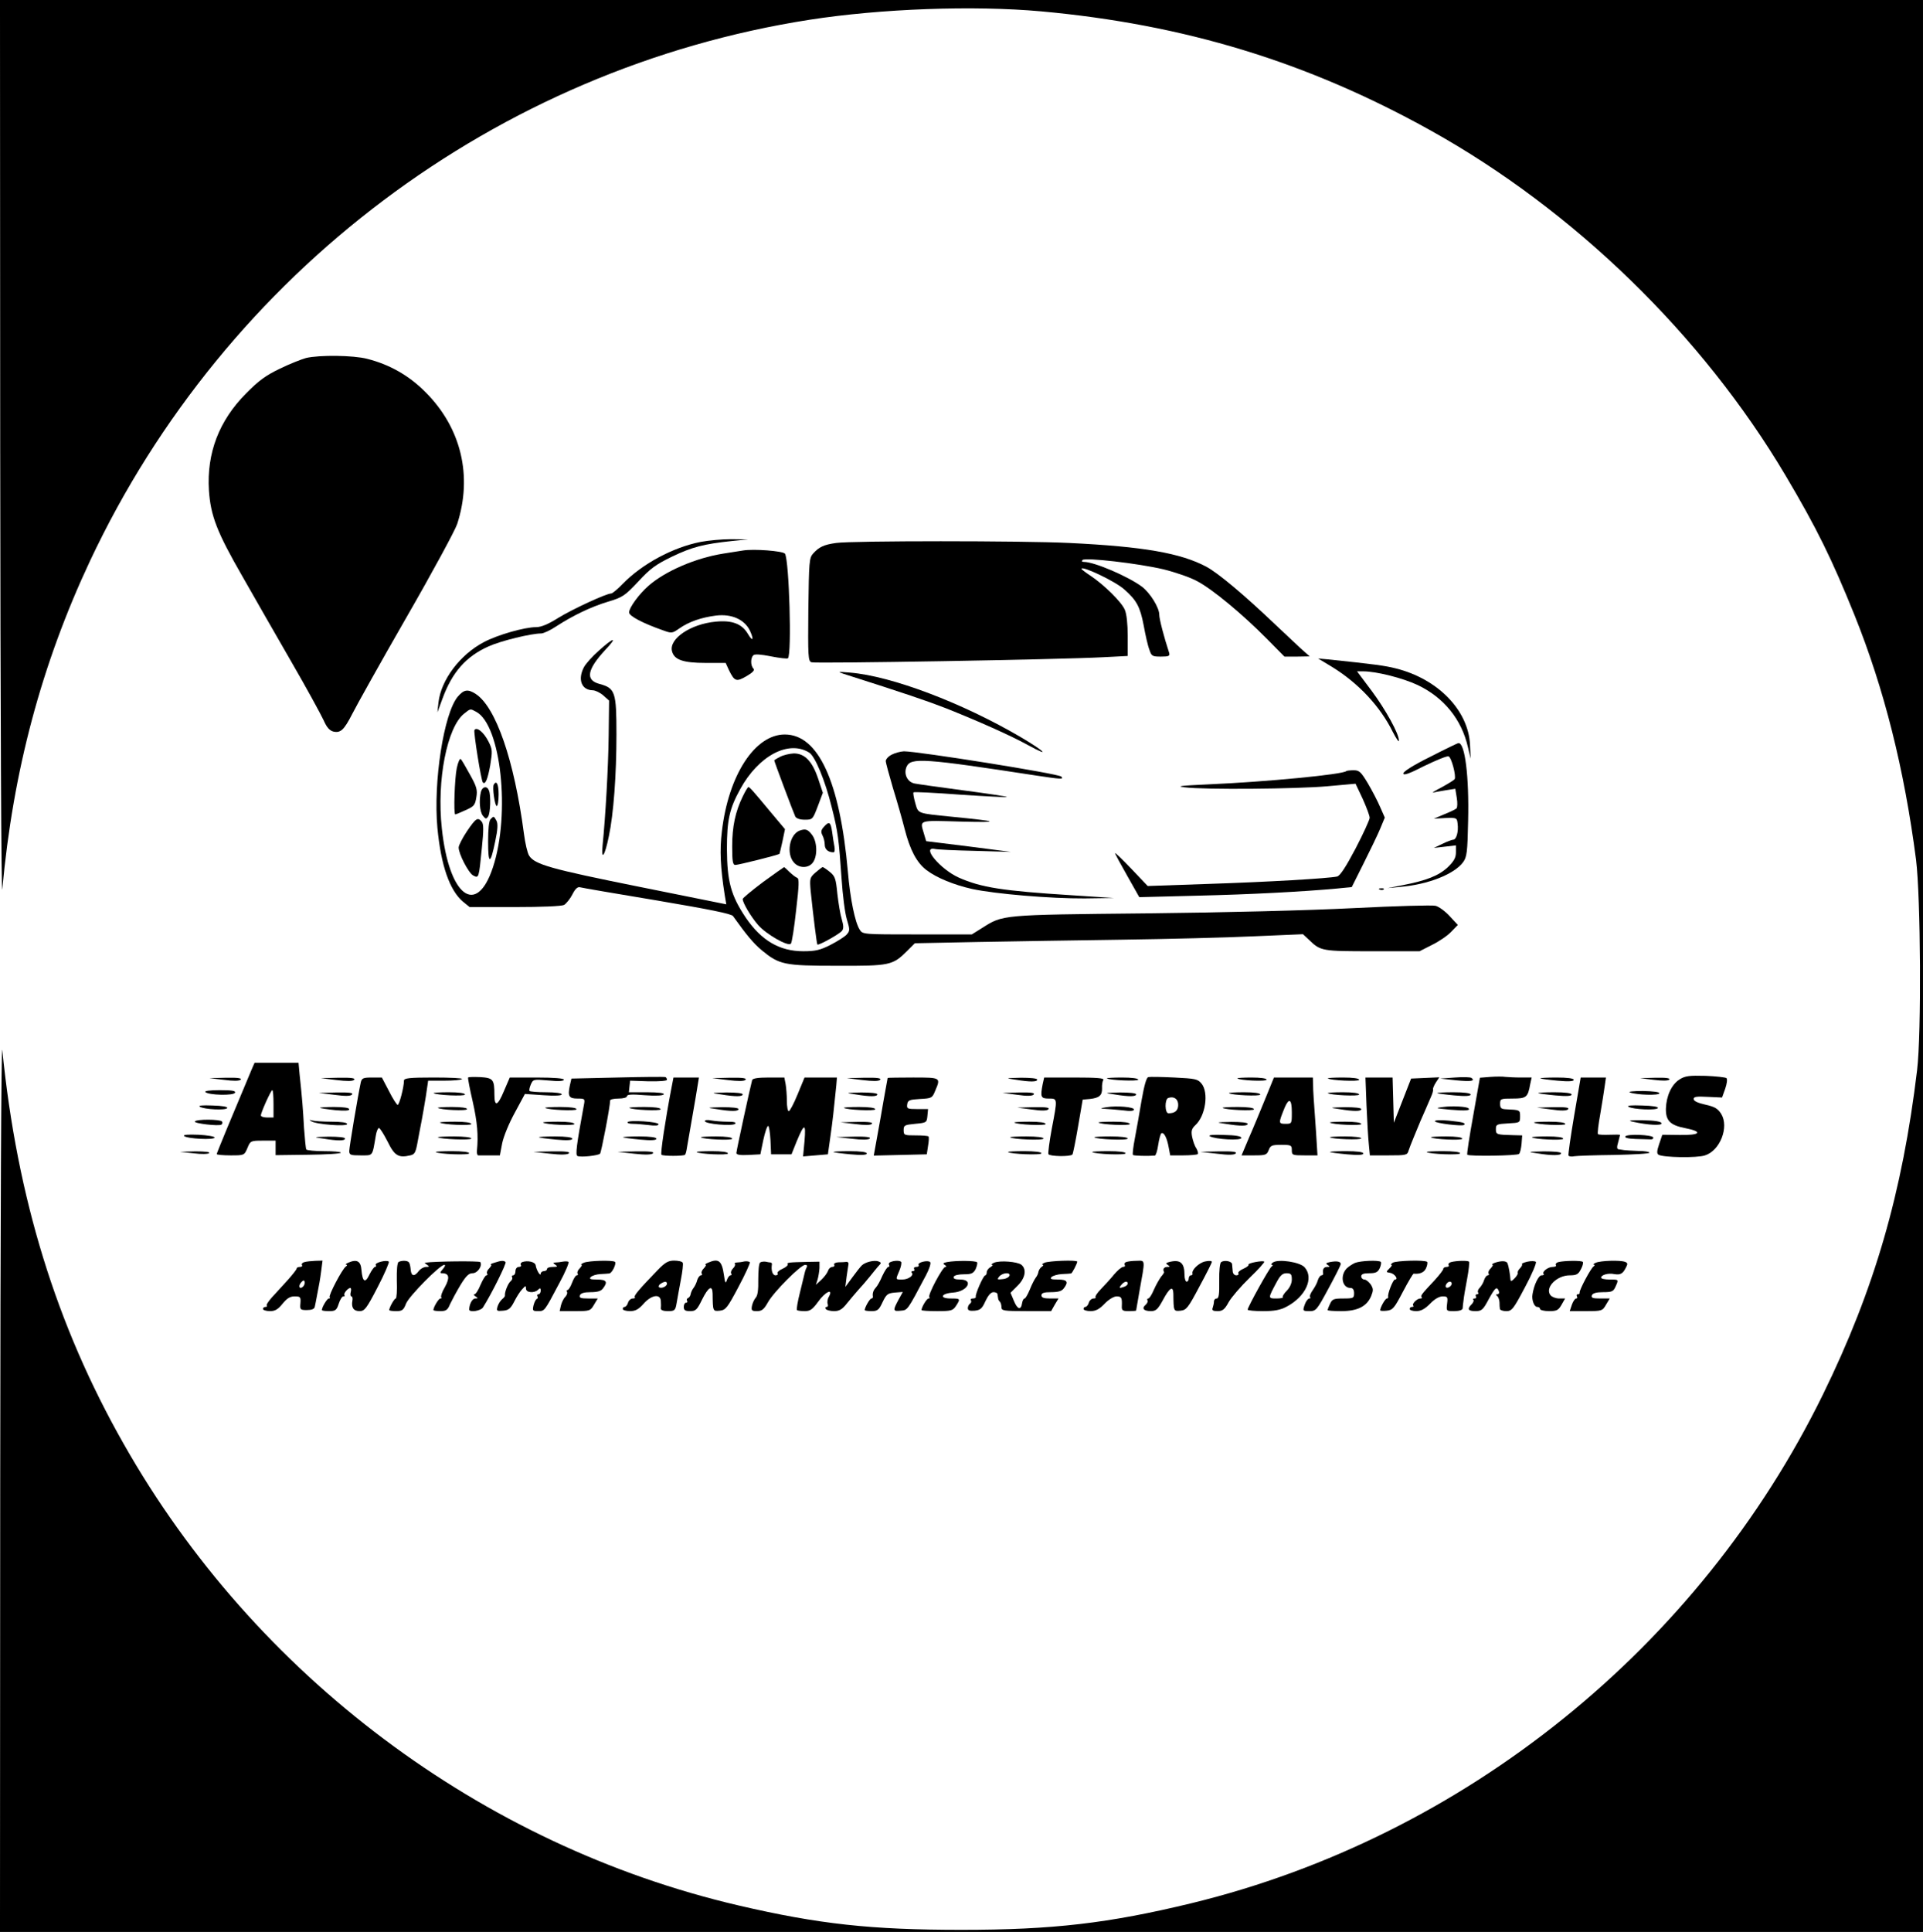 <?xml version="1.0" standalone="no"?>
<!DOCTYPE svg PUBLIC "-//W3C//DTD SVG 20010904//EN"
 "http://www.w3.org/TR/2001/REC-SVG-20010904/DTD/svg10.dtd">
<svg version="1.0" xmlns="http://www.w3.org/2000/svg"
 width="914pt" height="918pt" viewBox="0 0 914 918"
 preserveAspectRatio="xMidYMid meet">

<g transform="translate(0,918) scale(0.1,-0.1)"
fill="#000000" stroke="none">
<path d="M1 7023 c1 -1197 5 -2118 10 -2068 51 562 187 1070 417 1560 645
1371 1933 2339 3419 2571 341 53 781 69 1102 40 680 -62 1265 -240 1849 -565
682 -379 1293 -973 1689 -1641 147 -248 219 -394 328 -664 141 -351 236 -730
292 -1161 22 -178 26 -825 5 -1000 -70 -583 -203 -1042 -447 -1540 -589 -1203
-1704 -2102 -3000 -2418 -396 -96 -661 -127 -1095 -127 -429 0 -678 27 -1060
116 -1222 285 -2299 1093 -2922 2193 -321 564 -507 1170 -577 1871 -5 49 -9
-819 -10 -2052 l-1 -2138 4570 0 4570 0 0 4590 0 4590 -4570 0 -4570 0 1
-2157z"/>
<path d="M1455 7479 c-22 -6 -78 -28 -125 -51 -67 -32 -101 -57 -161 -118
-128 -129 -187 -283 -176 -460 8 -120 38 -198 157 -405 56 -99 162 -283 235
-410 73 -126 141 -251 153 -277 15 -34 28 -49 46 -54 35 -8 51 7 91 85 18 36
133 242 256 456 124 215 232 415 242 445 74 228 19 457 -150 626 -78 79 -171
132 -278 159 -65 17 -226 19 -290 4z"/>
<path d="M3330 6605 c-132 -26 -277 -104 -370 -199 -24 -25 -49 -46 -55 -46
-23 0 -183 -74 -250 -115 -49 -31 -83 -45 -107 -45 -55 0 -184 -37 -248 -71
-114 -60 -204 -180 -216 -287 l-5 -47 24 65 c46 126 112 201 220 249 58 26
201 61 249 61 11 0 44 15 72 34 77 50 163 92 246 117 70 21 80 28 144 96 57
62 84 81 160 118 96 46 151 60 282 74 l79 8 -80 1 c-44 0 -109 -6 -145 -13z"/>
<path d="M3974 6600 c-58 -8 -81 -19 -109 -50 -19 -21 -20 -39 -23 -266 -2
-225 -1 -245 15 -251 18 -7 1179 13 1386 24 l117 6 0 94 c0 57 -5 106 -14 126
-15 36 -99 119 -164 162 -23 15 -42 30 -42 32 0 17 161 -59 204 -98 58 -51 75
-82 92 -171 8 -45 20 -98 27 -115 10 -31 14 -33 55 -33 38 0 43 3 39 18 -25
76 -47 161 -47 181 0 34 -43 103 -82 133 -64 48 -226 118 -276 118 -10 0 -12
3 -7 9 15 13 264 -16 384 -44 57 -14 130 -39 162 -57 72 -38 214 -156 329
-272 l85 -86 60 0 60 1 -45 40 c-25 23 -76 71 -115 108 -151 144 -275 248
-331 278 -122 65 -300 96 -651 113 -228 11 -1033 11 -1109 0z"/>
<path d="M3530 6564 c-14 -2 -56 -9 -95 -15 -130 -21 -273 -83 -352 -152 -46
-40 -93 -105 -93 -127 0 -17 64 -51 161 -85 41 -15 44 -15 78 9 46 32 104 52
174 61 74 9 135 -18 161 -71 21 -45 14 -56 -10 -15 -28 47 -75 65 -153 57
-118 -11 -222 -81 -207 -140 10 -41 52 -56 160 -56 l95 0 16 -35 c26 -53 35
-56 83 -28 31 18 40 29 33 36 -14 14 -14 50 -1 63 7 7 35 5 85 -5 41 -8 77
-12 80 -9 19 19 6 464 -14 497 -9 13 -150 24 -201 15z"/>
<path d="M2847 6089 c-32 -28 -64 -64 -72 -80 -30 -58 -11 -108 42 -109 12 0
35 -11 50 -24 l28 -25 -2 -168 c-2 -154 -15 -382 -29 -521 -7 -76 11 -49 30
45 22 104 36 288 36 484 0 201 -6 219 -80 239 -69 18 -60 68 27 162 60 63 42
62 -30 -3z"/>
<path d="M6333 6010 c123 -76 227 -186 287 -308 16 -31 29 -50 29 -42 2 31
-63 148 -130 238 l-69 92 29 0 c63 0 189 -32 259 -65 124 -59 209 -163 239
-295 l13 -55 -3 65 c-7 164 -152 314 -353 364 -51 13 -103 20 -324 43 l-45 4
68 -41z"/>
<path d="M4010 5978 c295 -94 392 -127 485 -163 153 -61 307 -129 394 -177
106 -58 78 -29 -35 38 -279 164 -617 292 -814 308 -58 5 -61 4 -30 -6z"/>
<path d="M2176 5870 c-67 -80 -117 -406 -97 -624 17 -179 58 -296 121 -350
l32 -26 214 0 c129 0 223 4 235 10 10 6 28 28 39 49 14 28 25 38 37 35 10 -3
175 -31 367 -63 248 -42 353 -63 360 -74 65 -91 96 -128 136 -162 84 -69 106
-74 358 -74 251 -1 265 2 333 70 l37 37 299 6 c164 3 474 8 688 11 215 3 495
10 624 16 l234 10 31 -29 c53 -51 61 -52 299 -52 l224 0 59 30 c33 16 74 44
91 62 l32 33 -39 42 c-21 23 -51 45 -67 49 -15 4 -190 -1 -388 -11 -214 -11
-615 -21 -990 -25 -691 -7 -677 -6 -778 -70 l-48 -30 -259 0 c-258 0 -260 0
-274 23 -22 34 -45 145 -56 275 -38 428 -140 652 -300 652 -142 0 -268 -193
-299 -461 -11 -89 -7 -172 14 -305 l7 -41 -417 84 c-417 84 -493 105 -520 147
-8 12 -19 59 -25 106 -46 349 -133 599 -228 662 -38 25 -57 22 -86 -12z m87
-72 c118 -62 164 -485 80 -739 -78 -237 -209 -138 -243 185 -25 228 25 481
106 545 31 25 29 24 57 9z m1583 -194 c28 -17 76 -133 107 -259 30 -117 34
-153 47 -340 5 -77 16 -164 25 -193 15 -50 15 -55 -1 -73 -9 -10 -44 -32 -77
-49 -49 -25 -73 -30 -129 -30 -113 0 -199 51 -273 159 -71 106 -89 172 -90
326 0 139 12 192 63 285 87 159 230 235 328 174z"/>
<path d="M2255 5711 c-5 -9 32 -241 40 -249 12 -12 23 16 35 81 11 69 11 76
-9 115 -22 43 -55 70 -66 53z"/>
<path d="M2171 5530 c-10 -47 -16 -220 -7 -220 2 0 24 9 48 20 41 18 46 24 52
61 6 35 2 51 -30 108 -20 36 -39 70 -44 74 -4 5 -13 -14 -19 -43z"/>
<path d="M2347 5452 c-8 -12 5 -102 14 -102 5 0 9 25 9 55 0 49 -10 69 -23 47z"/>
<path d="M2286 5418 c-10 -40 -6 -94 9 -114 13 -16 16 -17 25 -4 11 16 14 99
4 124 -9 23 -31 19 -38 -6z"/>
<path d="M2332 5288 c-8 -8 -12 -46 -12 -107 0 -111 11 -111 34 2 12 56 13 83
6 97 -13 23 -13 23 -28 8z"/>
<path d="M2220 5231 c-22 -33 -40 -68 -40 -78 0 -31 47 -121 69 -133 27 -14
27 -14 41 128 9 87 9 116 0 127 -19 23 -27 19 -70 -44z"/>
<path d="M3708 5584 c-16 -8 -28 -16 -28 -17 0 -6 93 -253 100 -267 5 -9 22
-15 45 -15 37 0 38 1 62 64 l24 64 -22 66 c-28 84 -64 121 -116 121 -21 -1
-50 -8 -65 -16z"/>
<path d="M3530 5395 c-35 -72 -50 -143 -50 -237 0 -71 3 -88 15 -88 15 0 207
48 210 53 1 1 7 28 14 59 l12 58 -73 87 c-83 100 -95 113 -101 113 -3 0 -15
-20 -27 -45z"/>
<path d="M3916 5251 c-14 -15 -15 -24 -7 -40 6 -11 11 -31 11 -44 0 -23 16
-37 42 -37 5 0 7 12 4 28 -3 15 -8 46 -11 70 -7 47 -14 51 -39 23z"/>
<path d="M3800 5233 c-48 -19 -64 -110 -26 -152 25 -28 70 -27 90 1 23 32 20
100 -5 132 -20 26 -31 29 -59 19z"/>
<path d="M3627 4989 c-53 -40 -97 -76 -97 -81 0 -18 39 -84 73 -123 38 -44
143 -104 156 -89 5 5 16 76 25 159 14 119 15 150 5 154 -7 2 -23 15 -36 27
-13 13 -25 24 -26 24 -1 0 -46 -32 -100 -71z"/>
<path d="M3876 5034 c-27 -24 -28 -28 -23 -87 13 -124 29 -252 32 -255 5 -6
104 49 117 65 8 10 8 24 -1 55 -7 22 -16 77 -21 121 -7 72 -11 84 -36 104 -16
13 -31 23 -34 23 -3 -1 -18 -12 -34 -26z"/>
<path d="M6798 5584 c-79 -39 -128 -70 -128 -79 0 -11 27 -2 101 36 56 27 107
48 114 45 14 -5 37 -94 29 -108 -3 -5 -31 -22 -62 -39 -31 -16 -50 -28 -41
-25 9 2 37 7 61 11 l45 7 7 -43 c4 -23 3 -46 -1 -50 -4 -4 -30 -17 -58 -28
l-50 -21 55 3 c54 2 55 1 58 -27 5 -38 -6 -76 -21 -76 -6 0 -30 -9 -52 -20
l-40 -19 53 6 52 6 0 -33 c0 -25 -9 -42 -39 -71 -43 -40 -101 -63 -214 -85
l-72 -14 62 6 c130 11 255 60 297 117 18 25 21 46 24 197 5 209 -15 372 -46
369 -4 0 -64 -29 -134 -65z"/>
<path d="M4238 5594 c-16 -8 -28 -22 -28 -30 0 -9 16 -66 34 -128 19 -61 44
-149 56 -196 25 -98 57 -159 103 -194 48 -37 132 -71 217 -90 111 -24 376 -46
535 -45 l140 2 -200 13 c-332 21 -432 37 -538 84 -87 39 -180 149 -114 136 12
-3 99 -7 192 -9 l170 -5 -201 26 -202 25 -11 37 c-19 65 -29 62 177 56 193 -5
181 1 -43 23 -169 17 -160 14 -175 66 -7 25 -11 48 -8 50 2 3 102 -2 222 -11
120 -8 220 -13 222 -11 2 2 -90 16 -204 31 -114 15 -220 30 -235 33 -35 7 -53
46 -38 80 20 44 81 40 615 -42 119 -18 134 -19 120 -5 -14 14 -681 120 -748
120 -17 -1 -43 -8 -58 -16z"/>
<path d="M6399 5516 c-16 -16 -379 -51 -654 -63 -133 -6 -158 -9 -115 -14 92
-12 536 -8 679 5 l134 12 34 -72 c18 -40 33 -80 33 -90 0 -9 -30 -75 -67 -146
-47 -89 -74 -130 -88 -133 -42 -9 -331 -26 -610 -35 l-290 -10 -77 81 c-43 45
-78 79 -78 75 0 -4 26 -52 58 -108 l57 -101 275 7 c257 6 502 19 665 34 l70 7
56 112 c31 62 67 136 79 165 l22 53 -22 50 c-12 28 -38 78 -58 112 -33 55 -41
63 -68 63 -17 0 -33 -2 -35 -4z"/>
<path d="M6558 4953 c7 -3 16 -2 19 1 4 3 -2 6 -13 5 -11 0 -14 -3 -6 -6z"/>
<path d="M1196 4098 c-91 -216 -166 -397 -166 -402 0 -3 29 -6 66 -6 65 0 65
0 80 35 14 34 15 35 74 35 l60 0 0 -34 0 -35 155 2 c85 1 155 5 155 10 0 4
-36 7 -79 7 -44 0 -82 4 -85 8 -3 5 -7 51 -11 103 -5 92 -9 142 -21 254 l-5
55 -105 0 -104 0 -14 -32z m104 -163 l0 -65 -30 0 c-16 0 -30 4 -30 10 0 14
48 120 54 120 4 0 6 -29 6 -65z"/>
<path d="M2225 4060 c-2 -3 8 -55 22 -115 22 -98 27 -161 20 -232 -1 -12 1
-22 6 -23 4 0 29 0 55 0 l48 0 11 58 c7 33 32 94 60 145 l48 89 88 -6 c54 -4
87 -2 87 4 0 6 -32 10 -73 10 -41 0 -76 3 -80 6 -3 3 0 17 6 31 11 25 13 25
84 19 48 -5 73 -3 73 4 0 6 -46 10 -128 10 l-129 0 -28 -65 c-29 -70 -45 -76
-45 -17 0 73 -6 80 -67 84 -30 1 -56 1 -58 -2z"/>
<path d="M2935 4060 l-219 -5 -8 -35 c-10 -49 -4 -60 37 -60 35 0 36 -1 30
-32 -35 -189 -41 -238 -30 -241 16 -7 98 2 107 11 6 6 48 225 48 253 0 5 18 9
40 9 23 0 40 5 40 11 0 9 24 10 84 5 53 -4 87 -2 91 4 4 6 -25 10 -80 10 l-86
0 3 28 3 27 88 -3 c49 -1 87 2 87 7 0 6 -3 11 -7 13 -5 2 -107 1 -228 -2z"/>
<path d="M5458 4062 c-9 -2 -19 -37 -32 -110 -10 -59 -24 -140 -32 -181 -8
-41 -12 -76 -9 -79 4 -4 67 -6 104 -3 5 1 12 23 16 51 4 27 11 52 15 55 12 7
27 -22 35 -68 l7 -37 62 0 c35 0 65 3 69 6 3 4 0 16 -7 28 -8 11 -16 36 -20
55 -5 27 -2 38 16 55 48 44 64 154 29 197 -18 22 -29 24 -129 29 -60 3 -116 4
-124 2z m142 -132 c0 -27 -15 -40 -46 -40 -18 0 -19 67 -1 73 27 9 47 -5 47
-33z"/>
<path d="M6915 4060 l-70 -5 74 -8 c72 -7 94 -4 75 11 -5 4 -40 5 -79 2z"/>
<path d="M7084 4063 l-50 -4 -32 -181 c-18 -99 -31 -183 -28 -185 8 -8 238 -5
246 4 5 4 10 26 12 48 l3 40 -40 1 c-83 2 -85 3 -85 29 0 22 4 24 58 27 56 3
57 3 57 33 0 31 0 31 -67 34 -23 1 -28 6 -28 26 0 24 3 25 60 25 65 0 72 6 83
68 l7 32 -53 0 c-28 0 -61 2 -72 3 -11 2 -43 2 -71 0z"/>
<path d="M7983 4051 c-38 -24 -63 -78 -65 -139 -1 -57 20 -79 94 -93 85 -17
69 -34 -30 -32 l-81 1 -15 -44 c-11 -33 -12 -45 -3 -51 22 -13 183 -16 221 -3
72 23 115 135 77 197 -16 25 -30 34 -75 44 -36 8 -56 17 -56 27 0 11 14 13 68
10 l67 -3 15 42 c8 23 11 46 6 50 -4 4 -49 9 -99 11 -78 2 -97 0 -124 -17z"/>
<path d="M1064 4049 c46 -6 73 -6 80 1 7 7 -16 10 -69 9 l-80 -2 69 -8z"/>
<path d="M1599 4048 c50 -6 77 -6 84 1 8 8 -14 11 -73 10 l-85 -2 74 -9z"/>
<path d="M1715 4038 c-14 -65 -55 -309 -55 -327 0 -19 6 -21 54 -21 60 0 55
-7 72 93 3 20 10 37 15 37 5 0 23 -29 41 -64 33 -68 52 -79 108 -66 22 5 26
14 36 70 7 36 15 81 19 100 4 19 12 69 19 110 l11 75 77 0 c42 0 80 3 84 8 4
4 -56 7 -134 7 -117 0 -142 -3 -142 -15 0 -30 -22 -115 -30 -115 -4 0 -23 29
-41 65 l-34 65 -47 0 c-41 0 -48 -3 -53 -22z"/>
<path d="M3191 4008 c-28 -146 -53 -310 -47 -315 7 -7 105 -7 112 0 3 3 7 18
9 33 3 16 14 81 25 144 11 63 23 132 26 153 l6 37 -60 0 -61 0 -10 -52z"/>
<path d="M3459 4048 c50 -6 77 -6 84 1 8 8 -14 11 -73 10 l-85 -2 74 -9z"/>
<path d="M3575 4048 c-7 -24 -75 -335 -75 -347 0 -8 18 -11 57 -9 l57 3 14 68
c8 37 18 67 23 67 4 0 9 -30 11 -67 l3 -68 48 0 49 0 24 60 c37 89 45 90 38 4
l-7 -74 59 5 59 5 12 85 c11 77 16 124 28 243 l3 37 -77 0 -77 0 -33 -80 c-18
-44 -37 -80 -42 -80 -5 0 -9 22 -9 49 0 27 -3 63 -6 80 l-6 31 -75 0 c-50 0
-75 -4 -78 -12z"/>
<path d="M4099 4048 c50 -6 77 -6 84 1 8 8 -14 11 -73 10 l-85 -2 74 -9z"/>
<path d="M4219 4058 c0 -2 -16 -85 -33 -186 l-33 -183 126 3 126 3 6 40 c4 22
5 42 2 45 -3 3 -30 5 -61 5 -54 0 -57 1 -57 25 0 23 4 25 55 30 54 5 55 6 58
38 l3 32 -51 0 c-48 0 -51 2 -48 23 3 19 10 22 61 25 55 3 58 4 72 39 27 63
27 63 -105 63 -66 0 -120 -1 -121 -2z"/>
<path d="M4825 4050 c72 -12 105 -11 105 0 0 6 -32 9 -77 9 -76 -2 -76 -2 -28
-9z"/>
<path d="M4956 4029 c-12 -62 -9 -69 29 -69 42 0 42 2 14 -144 -11 -59 -18
-114 -16 -120 5 -11 103 -13 114 -2 3 3 15 63 27 133 l22 128 34 3 c45 5 59
17 58 51 -1 16 2 33 6 40 5 8 -31 11 -137 11 l-144 0 -7 -31z"/>
<path d="M5261 4056 c11 -9 149 -15 149 -6 0 6 -32 10 -77 10 -42 0 -74 -2
-72 -4z"/>
<path d="M5881 4056 c11 -10 139 -16 139 -6 0 6 -29 10 -72 10 -39 0 -69 -2
-67 -4z"/>
<path d="M6013 3957 c-23 -56 -57 -139 -77 -184 l-35 -83 60 0 c54 0 60 2 69
25 8 22 15 25 60 25 47 0 50 -2 50 -25 0 -24 3 -25 61 -25 l61 0 -7 113 c-4
61 -9 132 -11 157 -2 25 -3 57 -3 73 l-1 27 -92 0 -93 0 -42 -103z m127 -62
c0 -55 0 -55 -31 -55 -33 0 -33 3 -3 77 21 49 34 40 34 -22z"/>
<path d="M6311 4056 c11 -10 149 -16 149 -7 0 7 -29 11 -77 11 -42 0 -74 -2
-72 -4z"/>
<path d="M6495 3928 c3 -73 8 -157 11 -185 l5 -53 89 0 c83 0 89 1 95 23 4 12
14 38 22 57 34 83 40 97 55 130 8 19 21 49 28 65 8 17 13 34 11 39 -1 4 5 19
14 33 l16 24 -67 -3 -67 -3 -41 -105 -41 -105 -3 108 -3 107 -64 0 -65 0 5
-132z"/>
<path d="M7321 4056 c2 -2 39 -7 82 -11 53 -5 77 -3 77 4 0 7 -30 11 -82 11
-45 0 -79 -2 -77 -4z"/>
<path d="M7482 3879 c-17 -100 -29 -185 -27 -190 3 -4 15 -6 28 -3 12 2 97 5
189 6 93 2 168 6 168 11 0 4 -24 8 -52 8 -29 1 -60 3 -68 4 -8 1 -20 3 -27 4
-8 1 -9 10 -2 33 5 18 9 34 9 35 0 2 -22 2 -50 1 -27 -1 -52 0 -55 3 -3 4 2
46 11 95 8 49 18 108 21 132 l6 42 -60 0 -60 0 -31 -181z"/>
<path d="M7860 4049 c40 -5 68 -5 74 1 7 7 -17 10 -64 9 l-75 -2 65 -8z"/>
<path d="M976 3991 c15 -15 136 -18 141 -3 4 9 -15 12 -73 12 -47 0 -74 -4
-68 -9z"/>
<path d="M7747 3989 c33 -12 138 -15 140 -4 2 6 -30 10 -78 11 -46 0 -73 -3
-62 -7z"/>
<path d="M1588 3978 c53 -7 77 -7 85 1 8 8 -12 11 -73 10 l-85 -2 73 -9z"/>
<path d="M2061 3986 c11 -10 149 -16 149 -7 0 7 -29 11 -77 11 -42 0 -74 -2
-72 -4z"/>
<path d="M3425 3980 c72 -12 105 -11 105 0 0 6 -32 9 -77 9 -76 -2 -76 -2 -28
-9z"/>
<path d="M4065 3980 c72 -12 105 -11 105 0 0 6 -32 9 -77 9 -76 -2 -76 -2 -28
-9z"/>
<path d="M4834 3978 c47 -7 72 -6 79 1 8 8 -12 11 -68 10 l-80 -2 69 -9z"/>
<path d="M5295 3980 c72 -12 105 -11 105 0 0 6 -32 9 -77 9 -76 -2 -76 -2 -28
-9z"/>
<path d="M5841 3986 c11 -10 149 -16 149 -7 0 7 -29 11 -77 11 -42 0 -74 -2
-72 -4z"/>
<path d="M6311 3986 c11 -10 149 -16 149 -7 0 7 -29 11 -77 11 -42 0 -74 -2
-72 -4z"/>
<path d="M6831 3986 c2 -2 39 -7 82 -11 53 -5 77 -3 77 4 0 7 -30 11 -82 11
-45 0 -79 -2 -77 -4z"/>
<path d="M7311 3986 c2 -2 39 -7 82 -11 53 -5 77 -3 77 4 0 7 -30 11 -82 11
-45 0 -79 -2 -77 -4z"/>
<path d="M950 3921 c22 -13 124 -18 130 -6 3 6 -24 11 -70 12 -48 2 -70 0 -60
-6z"/>
<path d="M5260 3919 c-34 -6 -34 -6 -5 -8 17 -1 54 -4 83 -7 33 -5 52 -3 52 4
0 12 -82 19 -130 11z"/>
<path d="M6860 3920 c-42 -5 -39 -6 34 -13 71 -6 98 -4 85 7 -9 8 -77 12 -119
6z"/>
<path d="M7740 3921 c22 -13 134 -18 140 -6 3 6 -26 11 -75 12 -50 2 -74 0
-65 -6z"/>
<path d="M1521 3916 c2 -2 34 -7 72 -11 45 -4 67 -3 67 4 0 7 -27 11 -72 11
-39 0 -69 -2 -67 -4z"/>
<path d="M2081 3916 c11 -10 139 -16 139 -6 0 6 -29 10 -72 10 -39 0 -69 -2
-67 -4z"/>
<path d="M2591 3916 c11 -10 149 -16 149 -7 0 7 -29 11 -77 11 -42 0 -74 -2
-72 -4z"/>
<path d="M2991 3916 c11 -10 149 -16 149 -7 0 7 -29 11 -77 11 -42 0 -74 -2
-72 -4z"/>
<path d="M3405 3910 c72 -12 105 -11 105 0 0 6 -32 9 -77 9 -76 -2 -76 -2 -28
-9z"/>
<path d="M4011 3916 c11 -10 149 -16 149 -7 0 7 -29 11 -77 11 -42 0 -74 -2
-72 -4z"/>
<path d="M4904 3908 c47 -7 72 -6 79 1 8 8 -12 11 -68 10 l-80 -2 69 -9z"/>
<path d="M5811 3916 c11 -10 149 -16 149 -7 0 7 -29 11 -77 11 -42 0 -74 -2
-72 -4z"/>
<path d="M6365 3910 c72 -12 105 -11 105 0 0 6 -32 9 -77 9 -76 -2 -76 -2 -28
-9z"/>
<path d="M7374 3908 c47 -7 72 -6 79 1 8 8 -12 11 -68 10 l-80 -2 69 -9z"/>
<path d="M926 3851 c-6 -9 113 -23 126 -15 5 3 6 10 3 15 -8 11 -122 12 -129
0z"/>
<path d="M1480 3852 c23 -15 170 -26 170 -13 0 7 -28 11 -74 11 -41 0 -83 3
-93 6 -14 4 -15 4 -3 -4z"/>
<path d="M2983 3848 c-2 -5 9 -8 25 -8 16 0 50 -3 76 -6 29 -4 46 -3 46 4 0
12 -139 21 -147 10z"/>
<path d="M3350 3853 c0 -14 132 -25 144 -13 7 7 -6 10 -36 10 -25 0 -60 3 -77
6 -18 4 -31 2 -31 -3z"/>
<path d="M6820 3852 c0 -9 130 -25 139 -17 8 9 -4 13 -71 20 -41 4 -68 3 -68
-3z"/>
<path d="M7760 3850 c72 -16 142 -20 137 -7 -2 8 -32 13 -88 14 -61 1 -75 -1
-49 -7z"/>
<path d="M2091 3846 c11 -10 149 -16 149 -7 0 7 -29 11 -77 11 -42 0 -74 -2
-72 -4z"/>
<path d="M2581 3846 c11 -10 149 -16 149 -7 0 7 -29 11 -77 11 -42 0 -74 -2
-72 -4z"/>
<path d="M4064 3839 c46 -6 73 -6 80 1 7 7 -16 10 -69 9 l-80 -2 69 -8z"/>
<path d="M4821 3846 c11 -10 149 -16 149 -7 0 7 -29 11 -77 11 -42 0 -74 -2
-72 -4z"/>
<path d="M5221 3846 c11 -10 149 -16 149 -7 0 7 -29 11 -77 11 -42 0 -74 -2
-72 -4z"/>
<path d="M5825 3840 c72 -12 105 -11 105 0 0 6 -32 9 -77 9 -76 -2 -76 -2 -28
-9z"/>
<path d="M6321 3846 c11 -10 149 -16 149 -7 0 7 -29 11 -77 11 -42 0 -74 -2
-72 -4z"/>
<path d="M7291 3846 c11 -10 149 -16 149 -7 0 7 -29 11 -77 11 -42 0 -74 -2
-72 -4z"/>
<path d="M875 3782 c14 -13 144 -20 145 -7 0 5 -35 11 -77 13 -50 2 -74 0 -68
-6z"/>
<path d="M5750 3781 c26 -15 150 -22 150 -8 0 8 -26 13 -82 14 -50 2 -77 0
-68 -6z"/>
<path d="M7725 3780 c-4 -6 14 -11 49 -12 31 -1 63 -2 71 -2 8 -1 14 3 13 9
-4 13 -125 18 -133 5z"/>
<path d="M1535 3770 c72 -12 105 -11 105 0 0 6 -32 9 -77 9 -76 -2 -76 -2 -28
-9z"/>
<path d="M2081 3776 c11 -9 159 -15 159 -6 0 6 -35 10 -82 10 -45 0 -79 -2
-77 -4z"/>
<path d="M2561 3776 c2 -2 39 -7 82 -11 53 -5 77 -3 77 4 0 7 -30 11 -82 11
-45 0 -79 -2 -77 -4z"/>
<path d="M2961 3776 c2 -2 39 -7 82 -11 53 -5 77 -3 77 4 0 7 -30 11 -82 11
-45 0 -79 -2 -77 -4z"/>
<path d="M3331 3776 c11 -10 149 -16 149 -7 0 7 -29 11 -77 11 -42 0 -74 -2
-72 -4z"/>
<path d="M4050 3769 c47 -6 78 -5 84 1 7 7 -19 10 -74 9 l-85 -2 75 -8z"/>
<path d="M4801 3776 c11 -10 159 -16 159 -6 0 6 -32 10 -82 10 -45 0 -79 -2
-77 -4z"/>
<path d="M5201 3776 c11 -10 159 -16 159 -6 0 6 -32 10 -82 10 -45 0 -79 -2
-77 -4z"/>
<path d="M6321 3776 c10 -9 149 -14 149 -5 0 5 -34 9 -77 9 -42 0 -74 -2 -72
-4z"/>
<path d="M6801 3776 c11 -10 149 -16 149 -7 0 7 -29 11 -77 11 -42 0 -74 -2
-72 -4z"/>
<path d="M7281 3776 c11 -10 149 -16 149 -7 0 7 -29 11 -77 11 -42 0 -74 -2
-72 -4z"/>
<path d="M920 3700 c37 -5 69 -4 74 1 6 5 -20 8 -65 8 l-74 -2 65 -7z"/>
<path d="M2071 3706 c11 -10 159 -16 159 -6 0 6 -32 10 -82 10 -45 0 -79 -2
-77 -4z"/>
<path d="M2614 3698 c53 -6 83 -5 90 2 7 7 -18 10 -79 9 l-90 -2 79 -9z"/>
<path d="M3014 3698 c53 -6 83 -5 90 2 7 7 -18 10 -79 9 l-90 -2 79 -9z"/>
<path d="M3311 3706 c11 -10 149 -16 149 -7 0 7 -29 11 -77 11 -42 0 -74 -2
-72 -4z"/>
<path d="M3961 3706 c2 -2 39 -7 82 -11 53 -5 77 -3 77 4 0 7 -30 11 -82 11
-45 0 -79 -2 -77 -4z"/>
<path d="M4791 3706 c11 -10 159 -16 159 -6 0 6 -32 10 -82 10 -45 0 -79 -2
-77 -4z"/>
<path d="M5191 3706 c11 -10 159 -16 159 -6 0 6 -32 10 -82 10 -45 0 -79 -2
-77 -4z"/>
<path d="M5784 3698 c55 -7 82 -6 89 1 8 8 -14 11 -78 10 l-90 -2 79 -9z"/>
<path d="M6321 3706 c2 -2 39 -7 82 -11 53 -5 77 -3 77 4 0 7 -30 11 -82 11
-45 0 -79 -2 -77 -4z"/>
<path d="M6781 3706 c11 -10 159 -16 159 -6 0 6 -32 10 -82 10 -45 0 -79 -2
-77 -4z"/>
<path d="M7305 3700 c72 -12 115 -11 115 0 0 6 -33 9 -82 9 -78 -2 -80 -2 -33
-9z"/>
<path d="M1447 3183 c-9 -2 -15 -9 -12 -14 4 -5 -1 -9 -9 -9 -9 0 -16 -3 -16
-8 0 -4 -19 -28 -42 -54 -24 -26 -57 -63 -75 -82 -17 -19 -29 -37 -25 -40 3
-3 0 -6 -6 -6 -7 0 -12 -4 -12 -10 0 -5 15 -10 33 -10 25 0 38 8 60 35 21 26
36 35 57 35 28 0 30 -3 28 -32 -3 -31 -1 -33 31 -33 22 0 35 5 37 15 2 8 6 29
9 45 13 67 16 82 22 128 l6 47 -34 -1 c-19 -1 -42 -3 -52 -6z m-6 -116 c-16
-16 -26 0 -10 19 9 11 15 12 17 4 2 -6 -1 -17 -7 -23z"/>
<path d="M1655 3180 c-11 -5 -15 -9 -10 -9 6 -1 6 -4 -1 -9 -17 -11 -84 -139
-77 -146 3 -3 2 -6 -4 -6 -8 0 -33 -41 -33 -55 0 -3 15 -5 34 -5 30 0 36 4 46
35 6 19 16 35 22 35 6 0 9 3 5 6 -6 7 17 34 28 34 4 0 5 -9 2 -20 -3 -11 -1
-20 3 -20 5 0 7 -9 5 -20 -6 -33 5 -50 34 -50 24 0 33 12 86 114 33 63 56 118
53 121 -10 10 -69 -5 -62 -16 3 -5 1 -9 -4 -9 -4 0 -16 -16 -26 -36 -20 -43
-33 -36 -38 21 -3 43 -22 53 -63 35z"/>
<path d="M1895 3184 c-7 -3 -10 -38 -9 -89 2 -47 -1 -85 -5 -85 -7 0 -31 -43
-31 -55 0 -3 15 -5 33 -5 29 0 35 5 47 36 14 35 161 184 182 184 6 0 3 -9 -7
-20 -14 -16 -15 -20 -4 -20 34 0 38 -21 14 -65 -14 -23 -21 -45 -18 -49 4 -3
2 -6 -4 -6 -8 0 -33 -41 -33 -55 0 -3 15 -5 33 -5 27 0 35 5 46 33 8 17 30 58
49 90 27 44 40 57 58 57 24 0 48 35 37 53 -4 6 -220 4 -263 -3 -3 0 2 -5 10
-10 12 -8 11 -10 -5 -10 -11 0 -27 -9 -35 -20 -20 -27 -35 -25 -38 6 -1 14 -4
30 -8 35 -5 9 -31 11 -49 3z"/>
<path d="M2350 3180 c-14 -4 -21 -8 -17 -9 5 -1 1 -8 -7 -17 -9 -8 -14 -20
-11 -25 4 -5 2 -9 -3 -9 -5 0 -17 -20 -28 -45 -10 -25 -23 -45 -29 -45 -5 0
-3 -5 5 -10 13 -8 13 -10 -1 -10 -14 0 -28 -26 -29 -52 0 -16 56 -7 66 10 40
63 113 210 107 215 -8 8 -20 8 -53 -3z"/>
<path d="M2482 3183 c-6 -3 -10 -9 -6 -14 3 -5 -2 -9 -10 -9 -9 0 -16 -9 -16
-20 0 -11 -5 -20 -11 -20 -5 0 -8 -4 -5 -9 3 -5 0 -14 -8 -20 -12 -11 -28 -51
-26 -67 1 -3 -5 -11 -13 -17 -8 -7 -18 -22 -22 -35 -6 -21 -4 -23 26 -20 26 2
36 10 53 43 11 22 28 49 38 59 16 18 18 18 18 3 0 -20 40 -23 58 -5 9 9 12 8
12 -5 0 -9 -5 -17 -11 -17 -5 0 -8 -4 -5 -9 4 -5 2 -11 -2 -13 -5 -1 -12 -15
-16 -30 -6 -26 -4 -28 21 -28 32 0 30 -2 101 132 29 53 48 99 44 102 -4 3 -17
3 -28 1 -10 -2 -26 -4 -34 -4 -13 -1 -13 -2 0 -11 12 -8 9 -10 -12 -10 -16 0
-28 -4 -28 -10 0 -5 -7 -10 -15 -10 -8 0 -15 -6 -15 -12 -1 -16 -21 18 -24 40
-3 16 -38 24 -64 15z"/>
<path d="M2775 3180 c-11 -5 -16 -9 -12 -9 5 -1 1 -8 -7 -17 -9 -8 -14 -20
-11 -25 4 -5 2 -9 -4 -9 -5 0 -15 -16 -22 -35 -7 -19 -17 -35 -22 -35 -4 0 -6
-4 -2 -9 3 -5 -1 -15 -8 -23 -8 -7 -17 -26 -21 -41 l-6 -27 73 0 c70 0 73 1
90 30 l18 30 -45 0 c-36 0 -44 3 -40 15 4 10 20 15 51 15 32 0 50 5 59 18 24
31 17 42 -28 42 -33 0 -39 3 -30 12 7 7 27 13 45 14 18 1 37 2 43 3 13 1 35
47 27 55 -9 9 -125 6 -148 -4z"/>
<path d="M3127 3146 c-90 -93 -116 -124 -110 -130 4 -3 -1 -6 -10 -6 -8 0 -19
-9 -22 -20 -3 -11 -11 -20 -16 -20 -5 0 -9 -4 -9 -10 0 -5 15 -10 34 -10 26 0
41 8 65 35 37 42 80 49 82 13 1 -13 1 -29 0 -35 -1 -8 11 -13 33 -13 33 0 36
3 42 38 3 20 13 70 20 110 8 40 12 77 9 82 -3 6 -22 10 -41 10 -28 0 -43 -9
-77 -44z m43 -66 c0 -13 -28 -25 -38 -16 -3 4 0 11 8 16 20 13 30 12 30 0z"/>
<path d="M3365 3180 c-11 -5 -16 -9 -12 -9 5 -1 1 -8 -7 -17 -9 -8 -14 -20
-11 -25 4 -5 2 -9 -4 -9 -5 0 -13 -10 -17 -22 -3 -13 -11 -29 -17 -37 -6 -7
-12 -20 -14 -29 -1 -9 -7 -18 -13 -20 -5 -2 -8 -8 -4 -13 3 -5 0 -9 -5 -9 -6
0 -11 -9 -11 -20 0 -16 7 -20 30 -20 27 0 33 6 57 55 30 60 49 71 50 28 1 -85
1 -84 34 -81 28 3 36 13 89 113 32 60 56 113 54 117 -3 4 -15 6 -27 4 -12 -3
-28 -5 -36 -5 -8 -1 -12 -4 -8 -7 3 -4 -1 -13 -9 -21 -8 -8 -12 -19 -9 -24 4
-5 2 -9 -3 -9 -5 0 -13 -10 -17 -22 -6 -19 -9 -15 -14 22 -10 70 -25 82 -76
60z"/>
<path d="M3613 3181 c-6 -3 -9 -39 -9 -80 1 -50 -3 -78 -12 -87 -7 -8 -15 -25
-18 -39 -4 -22 -1 -25 24 -25 23 0 33 8 52 42 28 50 156 178 177 178 8 0 11
-4 8 -10 -3 -5 -8 -18 -10 -27 -2 -10 -13 -53 -23 -95 -11 -43 -17 -80 -14
-83 3 -3 20 -5 37 -5 26 0 37 8 64 45 33 47 73 65 51 24 -7 -11 -9 -27 -6 -35
3 -8 1 -14 -5 -14 -6 0 -7 -4 -4 -10 3 -5 21 -10 39 -10 25 0 39 8 61 36 16
20 40 48 54 64 14 15 40 45 56 65 17 21 36 45 43 52 11 11 11 14 -2 19 -20 8
-64 -3 -80 -19 -7 -7 -27 -32 -45 -57 l-33 -45 6 49 c4 27 8 54 9 60 1 6 -4
11 -10 10 -7 -1 -25 -2 -39 -2 -14 -1 -22 -6 -19 -12 3 -5 -1 -10 -9 -10 -8 0
-17 -8 -20 -18 -4 -11 -18 -30 -32 -43 l-26 -24 8 25 c4 14 8 38 9 55 l0 30
-57 -1 c-89 -2 -100 -3 -94 -12 2 -4 -9 -14 -25 -21 -16 -7 -27 -17 -23 -22 3
-5 -2 -9 -10 -9 -14 0 -22 24 -17 53 0 4 -2 7 -6 8 -5 0 -15 2 -24 4 -9 1 -21
0 -26 -4z"/>
<path d="M4232 3183 c-6 -2 -10 -9 -6 -14 3 -5 1 -9 -4 -9 -5 0 -17 -19 -28
-42 -10 -24 -24 -49 -31 -56 -12 -13 -17 -27 -14 -44 0 -5 -3 -8 -7 -8 -8 0
-32 -43 -32 -55 0 -3 15 -5 33 -5 28 0 35 6 52 43 18 37 24 42 58 45 l38 3
-21 -38 c-27 -50 -26 -55 11 -51 33 3 30 -2 120 168 16 30 25 58 20 63 -11 11
-63 -2 -55 -14 3 -5 -2 -9 -11 -9 -9 0 -13 -4 -10 -10 3 -5 1 -10 -6 -10 -7 0
-9 -3 -6 -7 13 -12 -15 -33 -44 -33 -34 0 -33 -2 -14 43 8 19 11 37 8 41 -7 7
-32 7 -51 -1z"/>
<path d="M4501 3183 c-19 -4 -21 -7 -10 -14 8 -5 9 -9 2 -9 -13 0 -85 -135
-76 -144 4 -3 2 -6 -4 -6 -8 0 -33 -41 -33 -55 0 -3 33 -5 74 -5 67 0 75 2 90
25 22 34 21 35 -25 35 -56 0 -47 24 11 28 69 5 100 62 34 62 -24 0 -34 4 -31
13 2 7 22 12 48 12 36 0 45 4 56 24 6 14 10 29 7 33 -5 8 -100 9 -143 1z"/>
<path d="M4725 3180 c-11 -5 -15 -9 -10 -10 6 0 2 -5 -7 -11 -10 -5 -18 -17
-18 -24 0 -8 -3 -15 -7 -15 -9 0 -49 -91 -45 -102 1 -5 -5 -8 -14 -8 -8 0 -13
-4 -9 -9 3 -5 1 -12 -5 -16 -5 -3 -10 -13 -10 -21 0 -11 9 -14 33 -12 27 3 35
10 51 46 13 27 26 42 38 42 10 0 19 -4 19 -10 1 -5 2 -14 3 -19 0 -5 4 -13 9
-17 4 -4 7 -16 7 -26 0 -16 10 -18 118 -18 l118 0 17 30 18 30 -40 0 c-30 0
-41 4 -41 15 0 11 12 15 46 15 33 0 51 5 60 18 24 31 17 42 -28 42 -32 0 -39
3 -30 12 6 6 29 13 49 14 21 1 41 2 44 3 5 1 29 47 29 56 0 9 -134 4 -155 -5
-11 -5 -15 -9 -10 -9 6 -1 4 -5 -3 -10 -7 -4 -14 -15 -16 -23 -1 -9 -7 -22
-13 -29 -6 -8 -19 -33 -28 -56 -10 -24 -21 -43 -25 -43 -5 0 -10 -10 -12 -22
-5 -35 -22 -31 -39 11 l-16 38 33 33 c37 36 45 78 19 100 -19 15 -102 22 -130
10z m73 -62 c-3 -7 -17 -15 -33 -16 -25 -3 -27 -2 -16 12 16 19 55 22 49 4z"/>
<path d="M5352 3183 c-6 -2 -10 -9 -6 -14 3 -5 -1 -9 -8 -9 -7 0 -26 -16 -43
-36 -16 -20 -44 -50 -62 -69 -18 -18 -29 -35 -26 -39 3 -3 -1 -6 -10 -6 -8 0
-19 -9 -22 -20 -3 -11 -11 -20 -16 -20 -5 0 -9 -4 -9 -10 0 -5 15 -10 33 -10
25 0 42 9 67 35 19 20 44 35 57 35 23 0 27 -6 25 -47 -1 -20 4 -23 33 -23 19
0 35 1 35 3 0 1 7 40 15 87 29 161 30 150 -13 149 -20 0 -43 -3 -50 -6z m8
-102 c0 -5 -7 -12 -16 -15 -24 -9 -28 -7 -14 9 14 17 30 20 30 6z"/>
<path d="M5556 3183 c-15 -4 -16 -7 -5 -14 11 -7 11 -9 -3 -9 -16 0 -23 -12
-15 -24 1 -2 -5 -12 -14 -22 -8 -11 -24 -38 -34 -61 -10 -24 -22 -43 -27 -43
-5 0 -7 -4 -4 -9 3 -5 -1 -14 -9 -21 -20 -17 -9 -30 25 -30 24 0 33 8 57 52
32 60 49 70 50 31 1 -85 1 -84 34 -81 28 3 36 13 89 113 33 61 60 114 60 119
0 5 -14 6 -32 2 -29 -6 -66 -41 -60 -58 1 -5 -2 -8 -8 -8 -5 0 -10 -7 -10 -15
0 -8 -4 -15 -10 -15 -5 0 -10 14 -10 31 0 59 -20 76 -74 62z"/>
<path d="M5804 3183 c-6 -5 -10 -41 -9 -90 1 -63 -2 -83 -12 -83 -7 0 -13 -6
-13 -14 0 -8 -3 -21 -6 -30 -5 -12 1 -16 23 -16 24 0 34 8 53 43 13 23 58 75
99 115 41 39 72 74 70 77 -7 7 -79 -7 -75 -14 3 -4 -9 -13 -25 -20 -16 -7 -27
-17 -23 -22 3 -5 -2 -9 -10 -9 -9 0 -17 9 -17 20 -1 11 -2 26 -3 33 -1 14 -36
21 -52 10z"/>
<path d="M6050 3181 c-8 -6 -10 -11 -5 -11 6 0 5 -3 -1 -8 -11 -7 -114 -193
-114 -205 0 -4 33 -7 73 -7 54 0 82 5 112 21 91 48 131 136 86 187 -21 25
-125 41 -151 23z m90 -81 c0 -18 -10 -39 -24 -53 -14 -14 -22 -28 -19 -31 4
-3 -10 -6 -30 -6 -41 0 -41 0 1 78 17 32 28 42 47 42 21 0 25 -5 25 -30z"/>
<path d="M6321 3183 c-19 -4 -21 -7 -10 -14 11 -7 11 -9 -3 -9 -16 0 -23 -11
-19 -32 0 -5 -3 -8 -8 -8 -5 0 -13 -10 -17 -22 -3 -13 -15 -35 -25 -49 -10
-14 -16 -29 -12 -33 3 -3 2 -6 -4 -6 -6 0 -16 -13 -22 -30 -10 -29 -9 -30 23
-30 31 0 35 5 89 105 31 57 58 110 59 117 3 13 -16 18 -51 11z"/>
<path d="M6440 3179 c-13 -6 -31 -18 -40 -27 -32 -35 -20 -92 19 -92 11 0 17
-8 17 -25 0 -23 -3 -25 -51 -25 -46 0 -53 -3 -63 -25 -7 -14 -12 -28 -12 -30
0 -3 29 -5 65 -5 77 0 121 22 142 71 11 28 11 35 -2 56 -9 12 -22 23 -30 23
-8 0 -15 7 -15 15 0 11 11 15 38 15 31 0 41 5 50 24 6 13 8 27 5 30 -10 9 -95
6 -123 -5z"/>
<path d="M6620 3180 c-8 -5 -11 -10 -7 -10 5 0 1 -8 -9 -17 -17 -17 -17 -18 3
-21 21 -3 42 -32 23 -32 -9 0 -36 -69 -32 -82 1 -5 -2 -8 -6 -8 -8 0 -32 -43
-32 -56 0 -3 14 -4 31 -2 29 3 36 12 77 90 25 48 48 86 51 86 30 -3 50 6 59
26 6 13 8 27 5 30 -10 10 -147 6 -163 -4z"/>
<path d="M6897 3183 c-9 -2 -15 -9 -12 -14 4 -5 -1 -9 -9 -9 -9 0 -16 -4 -16
-9 0 -5 -19 -30 -42 -55 -63 -67 -67 -73 -61 -80 4 -3 1 -6 -6 -6 -16 0 -42
-26 -34 -34 4 -3 1 -6 -5 -6 -7 0 -12 -4 -12 -10 0 -5 14 -10 31 -10 23 0 41
10 66 35 21 22 43 35 60 35 23 0 25 -3 21 -35 -4 -35 -4 -35 34 -35 23 0 39 5
40 13 0 6 2 23 4 37 1 14 9 60 17 102 8 43 12 80 9 83 -6 6 -59 5 -85 -2z m3
-102 c0 -12 -20 -25 -27 -18 -7 7 6 27 18 27 5 0 9 -4 9 -9z"/>
<path d="M7103 3179 c-10 -4 -14 -8 -10 -8 5 -1 1 -8 -7 -17 -9 -8 -14 -20
-11 -25 4 -5 2 -9 -4 -9 -5 0 -13 -10 -17 -22 -3 -12 -13 -28 -20 -36 -8 -7
-12 -18 -9 -23 4 -5 1 -9 -5 -9 -6 0 -8 -4 -5 -10 3 -5 1 -10 -6 -10 -7 0 -10
-3 -6 -6 3 -4 0 -13 -8 -21 -23 -23 -18 -33 18 -33 29 0 36 6 62 55 32 58 39
64 49 40 3 -8 0 -15 -7 -15 -8 0 -8 -3 -1 -8 5 -4 10 -17 11 -29 0 -13 1 -27
2 -33 1 -5 14 -10 30 -10 27 0 34 9 89 113 33 61 56 116 52 121 -4 4 -22 5
-40 1 -17 -4 -29 -9 -26 -12 3 -3 -2 -12 -10 -20 -8 -8 -12 -18 -10 -21 2 -4
-5 -16 -15 -26 -14 -15 -19 -16 -20 -5 -1 20 -8 62 -14 76 -4 13 -32 13 -62 2z"/>
<path d="M7407 3183 c-9 -2 -15 -9 -12 -14 4 -5 -3 -9 -15 -9 -23 0 -53 -24
-43 -34 4 -3 -1 -6 -10 -6 -14 0 -36 -45 -43 -90 -5 -26 8 -60 22 -60 8 0 14
-4 14 -10 0 -5 19 -10 43 -10 36 0 44 4 59 30 l17 30 -28 0 c-16 0 -34 7 -41
15 -29 35 28 95 91 95 32 0 41 5 53 29 9 16 12 31 9 35 -7 7 -88 6 -116 -1z"/>
<path d="M7585 3180 c-11 -5 -15 -9 -10 -9 6 -1 5 -4 -1 -9 -13 -8 -69 -114
-66 -124 1 -5 -3 -8 -9 -8 -5 0 -7 -4 -4 -10 3 -5 2 -10 -3 -10 -6 0 -15 -13
-21 -30 l-10 -30 77 0 c76 0 78 1 95 30 l18 30 -45 0 c-36 0 -44 3 -40 15 4
10 21 15 53 15 41 0 49 3 59 25 16 36 17 35 -28 35 -22 0 -40 4 -40 9 0 13 34
23 62 17 29 -5 41 1 56 31 9 17 9 22 -4 27 -23 9 -116 6 -139 -4z"/>
</g>
</svg>
